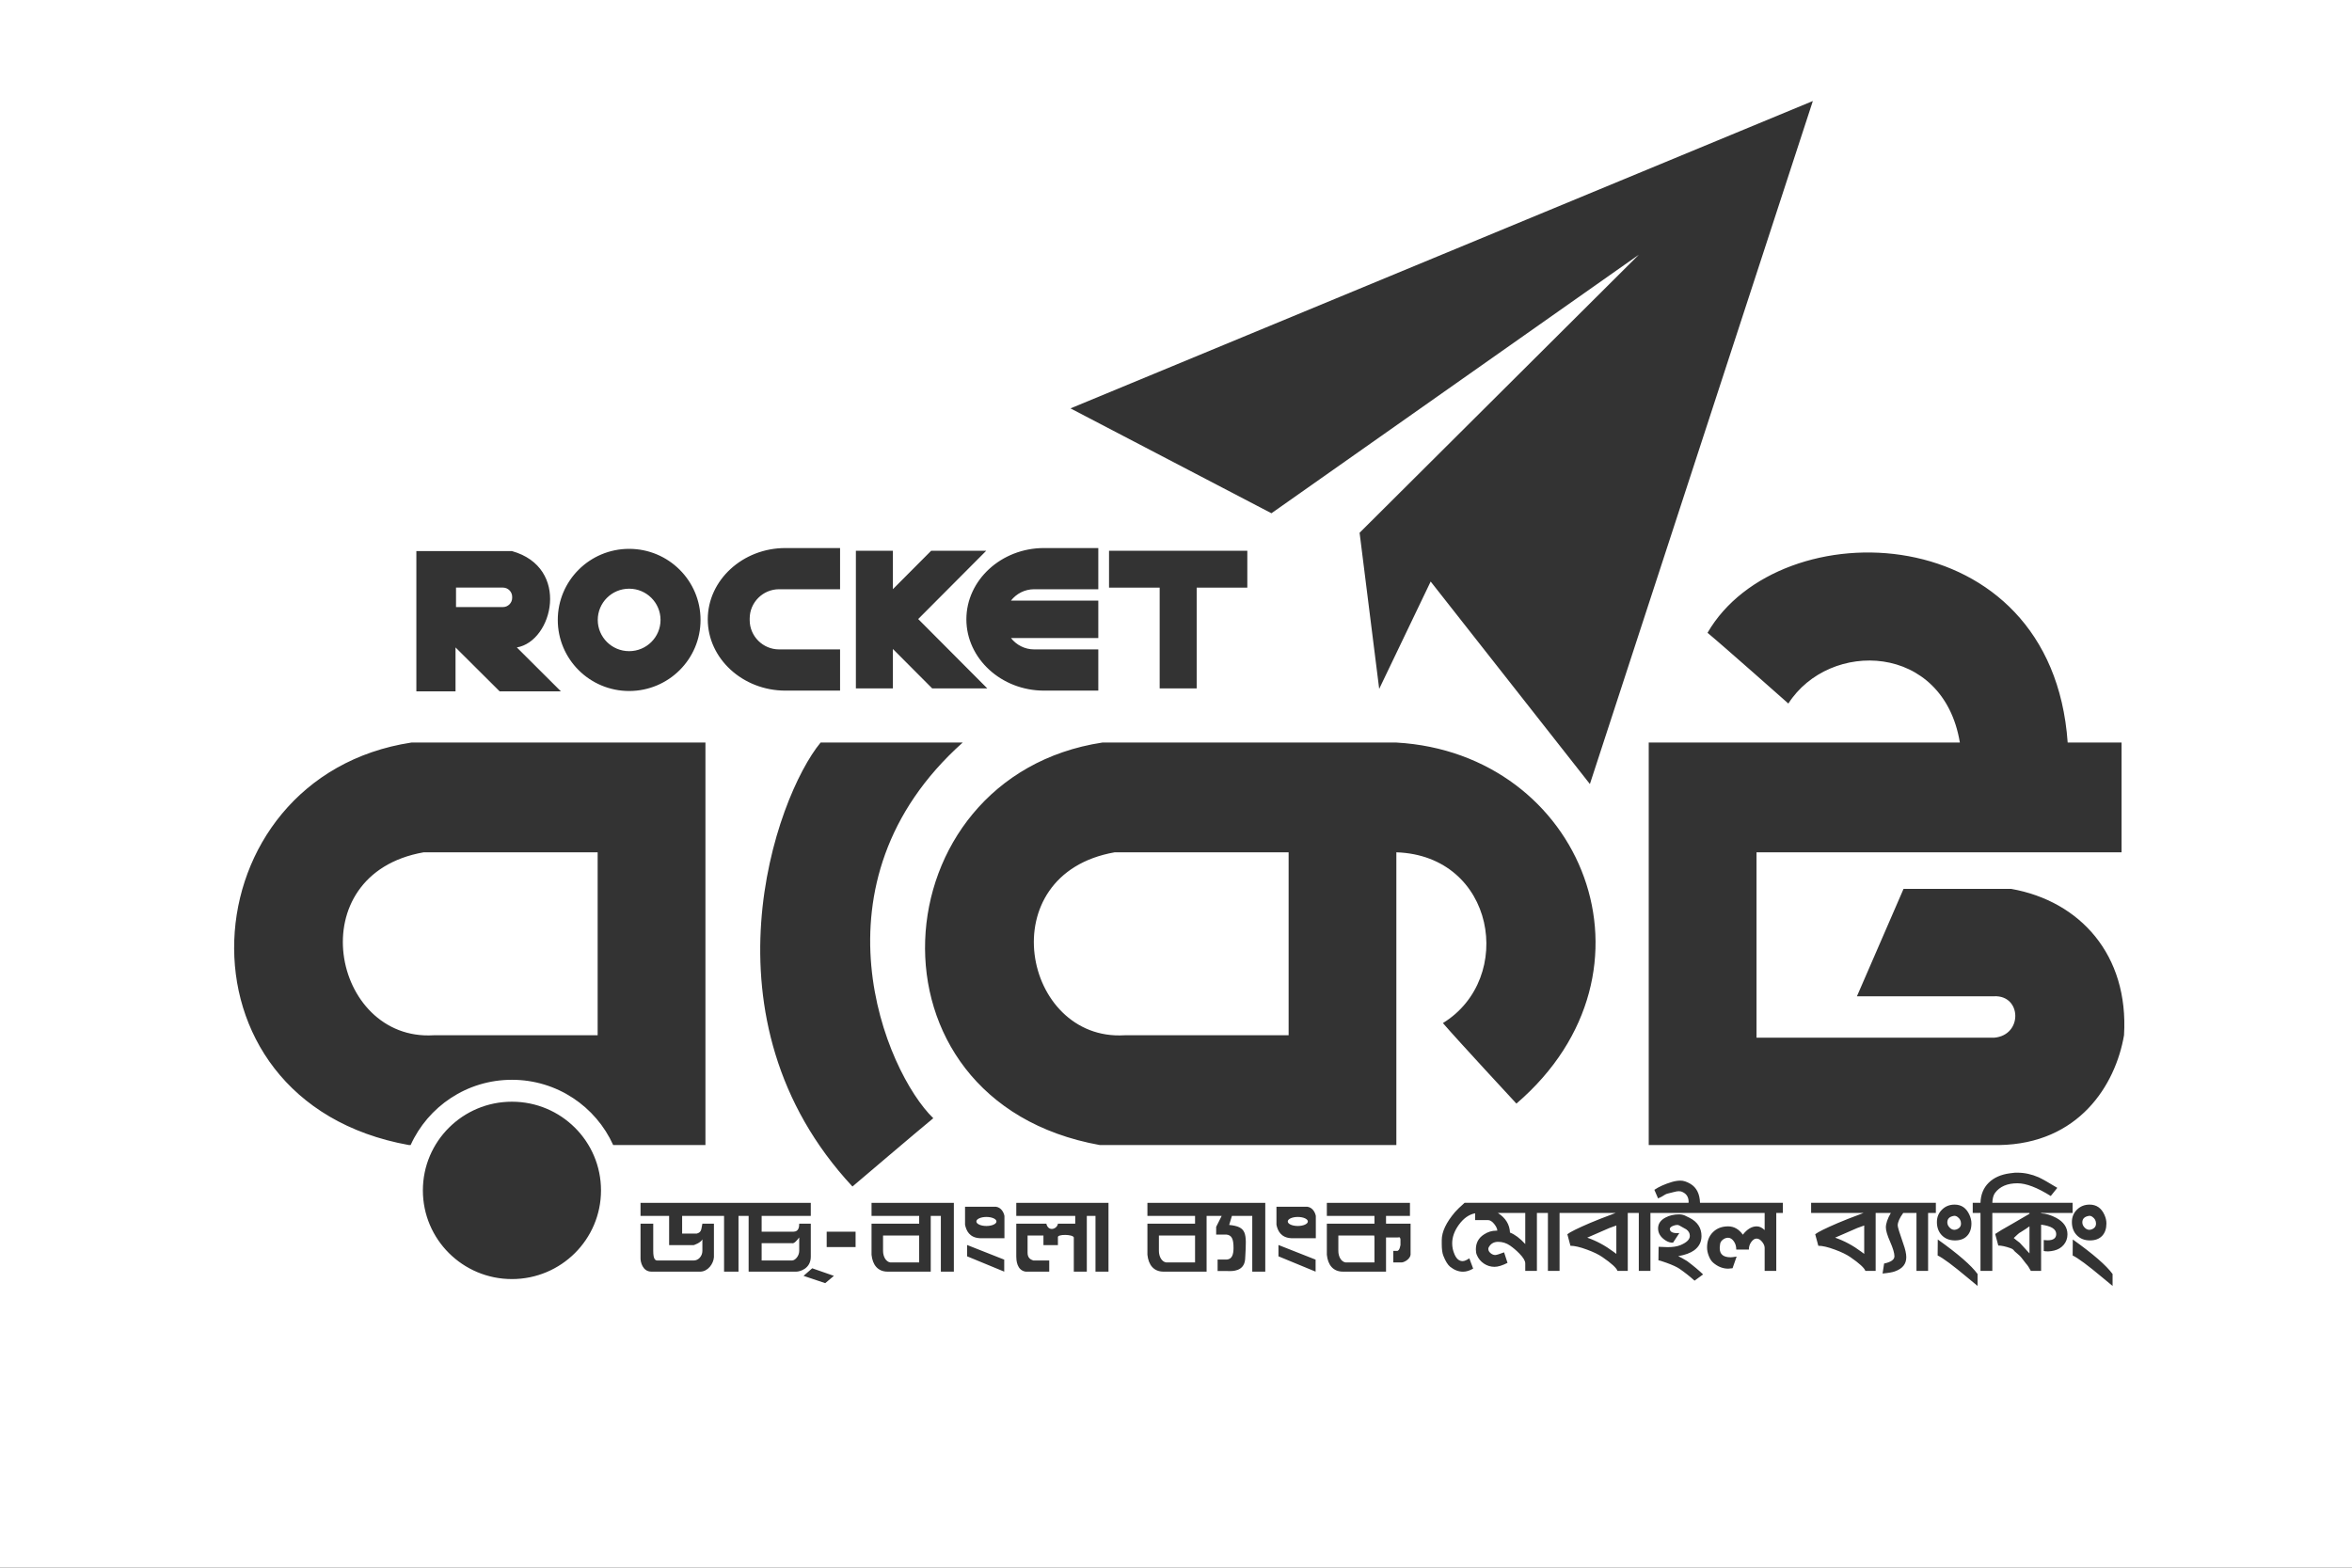 <svg width="87" height="58" viewBox="0 0 87 58" fill="none" xmlns="http://www.w3.org/2000/svg">
<rect x="0" y="0" width="87" height="58" fill="#333333" stroke="none"/>
<path fill-rule="evenodd" clip-rule="evenodd" d="M87 58H0V0H87V58ZM50.291 19.711L60.623 9.422L47.03 18.989L39.597 15.109L67.057 3.737L58.81 29.007L52.92 21.515L51.016 25.487L50.291 19.711ZM47.666 38.302H41.594C37.833 38.528 36.61 32.346 41.232 31.533H47.666V38.302ZM51.651 27.472H40.776C32.483 28.736 31.622 40.739 40.685 42.364H51.651V31.533C55.306 31.654 56.062 36.196 53.373 37.851C53.916 38.483 56.092 40.83 56.092 40.83C61.801 35.926 58.538 27.863 51.651 27.472ZM70.411 32.887H74.398C76.935 33.338 78.748 35.324 78.567 38.302C78.249 40.153 76.89 42.318 73.945 42.364H60.986V27.472H72.495C71.883 23.773 67.669 23.66 66.151 26.029C66.151 26.029 63.682 23.84 63.161 23.412C65.811 18.831 75.893 19.079 76.483 27.472H78.476V31.533H64.973V38.392H73.763C74.829 38.302 74.784 36.813 73.763 36.859H68.688L70.411 32.887ZM35.61 27.472H30.354C28.677 29.503 25.777 37.715 31.532 43.898C31.532 43.898 34.024 41.777 34.522 41.371C32.755 39.656 29.81 32.661 35.61 27.472ZM18.936 47.322C20.756 47.322 22.231 45.853 22.231 44.041C22.231 42.229 20.756 40.76 18.936 40.76C17.116 40.76 15.642 42.229 15.642 44.041C15.642 45.853 17.116 47.322 18.936 47.322ZM22.107 38.302H16.035C12.274 38.528 11.05 32.346 15.672 31.533H22.107V38.302ZM15.219 27.472C6.927 28.736 6.066 40.739 15.128 42.364H15.189C15.832 40.941 17.267 39.949 18.936 39.949C20.605 39.949 22.04 40.941 22.682 42.364H26.094V27.472H15.219ZM18.602 22.46C18.791 22.46 18.945 22.307 18.945 22.119V22.081C18.945 21.892 18.791 21.739 18.602 21.739H16.868V22.46H18.602ZM18.935 20.388C21.11 20.997 20.453 23.727 19.118 23.953L20.748 25.578H18.482L16.85 23.953V25.578H15.401V20.388H18.935ZM23.272 24.091C22.631 24.091 22.111 23.574 22.111 22.936C22.111 22.297 22.631 21.78 23.272 21.78C23.913 21.78 24.433 22.297 24.433 22.936C24.433 23.574 23.913 24.091 23.272 24.091ZM23.272 20.306C21.814 20.306 20.632 21.483 20.632 22.936C20.632 24.388 21.814 25.565 23.272 25.565C24.73 25.565 25.913 24.388 25.913 22.936C25.913 21.483 24.73 20.306 23.272 20.306ZM40.626 21.8H38.252C37.904 21.8 37.594 21.966 37.395 22.221H40.626V23.605H37.395C37.594 23.86 37.904 24.026 38.252 24.026H40.626V25.551H38.617C37.038 25.551 35.746 24.364 35.746 22.913C35.746 21.463 37.038 20.276 38.617 20.276H40.626V21.8ZM28.818 24.026C28.221 24.026 27.731 23.539 27.731 22.944V22.883C27.731 22.287 28.221 21.8 28.818 21.8H31.074V20.276H29.051C27.473 20.276 26.18 21.463 26.18 22.913C26.18 24.364 27.473 25.551 29.051 25.551H31.074V24.026H28.818ZM41.023 20.376H46.138V21.74H44.265V25.47H42.896V21.74H41.023V20.376ZM33.964 22.903L36.481 20.376H34.444L33.028 21.798V20.376H31.659V25.47H33.028V24.01L34.483 25.47H36.521L33.964 22.903ZM53.963 45.313C54.135 45.075 54.334 44.934 54.56 44.889L54.565 44.889V45.14H55.041C55.115 45.14 55.19 45.186 55.266 45.278C55.342 45.372 55.382 45.456 55.386 45.531H55.344C55.185 45.531 55.035 45.577 54.895 45.669C54.693 45.797 54.592 45.982 54.592 46.225C54.592 46.308 54.604 46.377 54.629 46.433C54.683 46.564 54.771 46.669 54.889 46.749C55.009 46.829 55.139 46.869 55.283 46.869C55.412 46.869 55.571 46.82 55.763 46.722L55.636 46.333C55.463 46.399 55.353 46.432 55.308 46.432C55.25 46.432 55.193 46.41 55.137 46.364C55.081 46.317 55.053 46.266 55.053 46.209C55.053 46.184 55.057 46.166 55.066 46.15C55.139 46.013 55.256 45.944 55.417 45.944C55.575 45.944 55.721 45.99 55.855 46.082C55.976 46.166 56.091 46.264 56.201 46.377C56.347 46.526 56.419 46.647 56.419 46.743V47.02H56.85V44.876H56.94H57.144H57.257V47.02H57.688V44.876H57.824H57.975H59.763C59.318 45.042 59 45.166 58.807 45.25C58.353 45.445 58.075 45.583 57.976 45.663L58.09 46.09C58.243 46.09 58.447 46.137 58.704 46.233C58.945 46.321 59.135 46.414 59.271 46.508C59.608 46.739 59.794 46.91 59.831 47.02H60.211V44.876H60.302H60.508H60.619V47.02H61.049V44.876L61.185 44.876H63.129L65.274 44.876V45.509C65.179 45.418 65.082 45.372 64.98 45.372C64.798 45.372 64.626 45.475 64.468 45.68C64.321 45.475 64.14 45.372 63.923 45.372C63.691 45.372 63.503 45.445 63.359 45.589C63.215 45.732 63.144 45.92 63.144 46.152C63.144 46.251 63.164 46.352 63.204 46.456C63.247 46.571 63.301 46.657 63.368 46.714C63.539 46.862 63.725 46.937 63.927 46.937C63.945 46.937 63.998 46.932 64.087 46.921L64.238 46.489C64.134 46.507 64.061 46.516 64.018 46.516C63.748 46.516 63.613 46.406 63.613 46.185V46.141L63.626 46.03C63.633 45.968 63.666 45.912 63.727 45.865C63.788 45.817 63.853 45.793 63.92 45.793C64 45.793 64.07 45.837 64.132 45.923C64.194 46.009 64.224 46.111 64.224 46.23H64.69C64.69 46.123 64.72 46.03 64.781 45.947C64.842 45.865 64.906 45.824 64.973 45.824C65.046 45.824 65.114 45.863 65.178 45.941C65.242 46.02 65.274 46.095 65.274 46.169V47.02H65.704V44.876H65.948V44.5H62.947L62.883 44.5C62.873 44.167 62.754 43.933 62.526 43.797C62.391 43.719 62.271 43.68 62.164 43.68C62.064 43.68 61.957 43.696 61.844 43.729C61.576 43.81 61.36 43.907 61.195 44.02L61.332 44.338C61.424 44.299 61.505 44.255 61.575 44.207C61.63 44.173 61.693 44.151 61.766 44.139C61.784 44.136 61.84 44.123 61.931 44.098C61.998 44.08 62.054 44.071 62.1 44.071C62.13 44.071 62.158 44.074 62.182 44.08C62.368 44.143 62.462 44.272 62.462 44.469C62.462 44.474 62.46 44.485 62.457 44.5L61.336 44.5H60.508H60.302H57.975H57.824H57.144H56.94H54.693H54.373H54.176C54.012 44.645 53.894 44.759 53.824 44.839C53.495 45.225 53.33 45.573 53.33 45.882V46.02C53.33 46.216 53.35 46.364 53.39 46.461C53.469 46.661 53.553 46.796 53.641 46.867C53.794 46.988 53.952 47.049 54.117 47.049C54.238 47.049 54.363 47.011 54.492 46.934L54.35 46.555C54.248 46.624 54.166 46.658 54.102 46.658C53.976 46.658 53.876 46.576 53.803 46.408C53.745 46.278 53.716 46.141 53.716 46.002C53.716 45.769 53.798 45.54 53.963 45.313ZM56.419 44.876H55.406C55.693 45.061 55.841 45.303 55.854 45.601C56.036 45.672 56.225 45.814 56.419 46.026V44.876ZM59.788 45.34C59.708 45.367 59.623 45.397 59.53 45.433C59.395 45.492 59.15 45.6 58.794 45.754L58.712 45.79C59.052 45.908 59.376 46.083 59.687 46.315L59.734 46.35L59.766 46.374L59.788 46.39V45.34ZM62.681 47.381C62.507 47.223 62.321 47.077 62.123 46.94C62.029 46.876 61.871 46.803 61.652 46.723C61.478 46.661 61.376 46.629 61.345 46.629L61.351 46.128C61.387 46.128 61.443 46.13 61.517 46.134C61.592 46.139 61.648 46.141 61.684 46.141C61.879 46.141 62.038 46.116 62.16 46.066C62.391 45.969 62.507 45.856 62.507 45.724C62.507 45.627 62.463 45.547 62.375 45.483C62.289 45.432 62.202 45.384 62.114 45.337C62.09 45.326 62.065 45.319 62.041 45.319C61.989 45.319 61.932 45.333 61.871 45.359C61.795 45.395 61.761 45.434 61.766 45.478C61.781 45.589 61.899 45.636 62.119 45.619L61.886 45.974C61.791 45.98 61.695 45.951 61.597 45.885C61.42 45.766 61.332 45.621 61.332 45.449C61.332 45.277 61.422 45.144 61.602 45.048C61.748 44.969 61.916 44.928 62.105 44.928C62.187 44.928 62.259 44.943 62.318 44.969C62.377 44.995 62.438 45.025 62.499 45.057C62.791 45.206 62.938 45.431 62.938 45.732C62.938 45.949 62.848 46.123 62.668 46.257C62.53 46.357 62.334 46.43 62.077 46.474C62.154 46.509 62.263 46.57 62.406 46.656C62.651 46.84 62.848 47.005 62.997 47.15L62.681 47.381ZM68.957 45.34C68.878 45.367 68.791 45.397 68.7 45.433C68.565 45.492 68.319 45.6 67.963 45.754L67.881 45.79C68.221 45.908 68.546 46.083 68.856 46.315L68.912 46.357L68.936 46.374L68.957 46.39V45.34ZM68.933 44.876H66.993V44.5H69.494H69.678H70.573H70.694H71.607V44.876H71.32V47.02H70.89V44.876H70.694H70.573H70.4C70.263 45.063 70.196 45.218 70.196 45.34C70.196 45.397 70.265 45.623 70.404 46.019C70.476 46.218 70.513 46.383 70.513 46.515C70.513 46.765 70.373 46.938 70.092 47.037C70.007 47.07 69.855 47.096 69.636 47.117L69.693 46.747C69.948 46.693 70.075 46.604 70.075 46.479C70.075 46.363 70.022 46.184 69.916 45.943C69.81 45.702 69.758 45.525 69.758 45.412C69.758 45.266 69.819 45.088 69.941 44.876H69.678H69.494H69.38V47.02H69C68.963 46.91 68.777 46.739 68.441 46.508C68.303 46.414 68.114 46.321 67.873 46.233C67.616 46.137 67.412 46.09 67.259 46.09L67.144 45.663C67.245 45.583 67.523 45.445 67.977 45.25C68.169 45.166 68.487 45.042 68.933 44.876ZM72.274 44.984C72.317 44.977 72.361 44.99 72.404 45.02C72.493 45.081 72.537 45.165 72.537 45.269C72.537 45.379 72.476 45.453 72.353 45.491L72.293 45.5C72.226 45.5 72.166 45.471 72.112 45.413C72.058 45.355 72.031 45.293 72.031 45.224C72.031 45.09 72.112 45.011 72.274 44.984ZM71.673 46.449C71.869 46.541 72.238 46.816 72.784 47.273L73.15 47.576V47.135C72.919 46.817 72.428 46.391 71.678 45.857L71.673 46.449ZM71.828 45.702C71.951 45.828 72.112 45.892 72.314 45.892C72.509 45.892 72.659 45.835 72.764 45.722C72.87 45.61 72.923 45.456 72.923 45.263C72.923 45.159 72.897 45.054 72.849 44.946C72.736 44.694 72.553 44.567 72.3 44.567C72.113 44.567 71.958 44.629 71.834 44.753C71.708 44.876 71.646 45.029 71.646 45.214C71.646 45.413 71.707 45.576 71.828 45.702ZM75.857 44.249C75.355 43.935 74.945 43.778 74.626 43.778C74.25 43.778 73.973 43.897 73.796 44.134C73.735 44.217 73.702 44.34 73.696 44.5L73.71 44.5H76.665V44.876H75.5V44.89C75.68 44.899 75.868 44.955 76.063 45.059C76.337 45.209 76.475 45.411 76.475 45.667C76.475 45.816 76.429 45.945 76.337 46.054C76.245 46.162 76.125 46.234 75.977 46.268C75.828 46.303 75.702 46.307 75.598 46.284V45.878C75.648 45.885 75.693 45.888 75.736 45.888C75.951 45.888 76.059 45.81 76.059 45.656C76.059 45.472 75.872 45.356 75.5 45.309V47.02H75.121C75.059 46.901 74.999 46.809 74.937 46.744C74.916 46.72 74.861 46.649 74.772 46.53C74.745 46.492 74.695 46.443 74.622 46.383C74.548 46.324 74.498 46.276 74.471 46.237C74.458 46.219 74.424 46.2 74.369 46.179C74.183 46.114 74.032 46.081 73.916 46.081L73.802 45.654C73.897 45.586 74.11 45.458 74.443 45.272C74.467 45.254 74.569 45.195 74.748 45.094C74.811 45.055 74.919 44.993 75.07 44.907V44.876L73.998 44.876H73.696V47.02H73.258V44.876H72.971V44.5H73.258C73.267 44.196 73.368 43.949 73.56 43.759C73.751 43.57 74.012 43.454 74.342 43.409C74.375 43.406 74.44 43.399 74.535 43.386H74.625C74.888 43.386 75.149 43.443 75.409 43.556C75.549 43.621 75.779 43.751 76.099 43.947L75.857 44.249ZM74.749 45.584C74.892 45.496 74.999 45.424 75.07 45.371V46.372C74.923 46.216 74.802 46.083 74.708 45.977C74.606 45.902 74.534 45.844 74.488 45.803C74.531 45.764 74.576 45.722 74.624 45.676C74.67 45.63 74.713 45.6 74.749 45.584ZM77.397 45.02C77.355 44.99 77.312 44.977 77.269 44.984C77.106 45.011 77.025 45.09 77.025 45.224C77.025 45.293 77.052 45.355 77.106 45.413C77.159 45.471 77.22 45.5 77.287 45.5L77.347 45.491C77.47 45.453 77.531 45.379 77.531 45.269C77.531 45.165 77.486 45.081 77.397 45.02ZM77.778 47.273C77.233 46.816 76.862 46.541 76.667 46.449L76.672 45.857C77.422 46.391 77.912 46.817 78.144 47.135V47.576L77.778 47.273ZM77.308 45.892C77.107 45.892 76.945 45.828 76.823 45.702C76.7 45.576 76.639 45.413 76.639 45.214C76.639 45.029 76.702 44.876 76.827 44.753C76.952 44.629 77.108 44.567 77.294 44.567C77.547 44.567 77.73 44.694 77.843 44.946C77.892 45.054 77.916 45.159 77.916 45.263C77.916 45.456 77.864 45.61 77.759 45.722C77.653 45.835 77.502 45.892 77.308 45.892ZM30.525 47.473L29.723 47.203L30.044 46.923L30.846 47.203L30.525 47.473ZM29.295 45.995C29.376 46.019 29.483 45.889 29.563 45.782V46.279C29.563 46.469 29.411 46.635 29.295 46.635H28.173V45.995H29.295ZM29.991 44.986V44.503H23.693V44.986H24.751V46.066H25.66C25.66 46.066 25.918 45.984 25.981 45.853V46.279C25.981 46.469 25.838 46.635 25.66 46.635H24.324C24.243 46.635 24.163 46.599 24.163 46.279V45.273H23.693V46.564C23.693 46.671 23.76 47.047 24.098 47.047H25.91C26.192 47.038 26.393 46.751 26.408 46.51V45.273H25.981C25.972 45.312 25.965 45.349 25.96 45.383C25.938 45.513 25.922 45.602 25.767 45.64H25.232V44.986H26.783V47.047H27.317V44.986H27.692V47.047H29.456C29.581 47.047 29.991 46.943 29.991 46.493V45.273H29.563C29.563 45.391 29.545 45.569 29.349 45.569H28.173V44.986H29.991ZM31.648 46.137H30.579V45.569H31.648V46.137ZM34 46.706H32.931C32.771 46.682 32.664 46.493 32.664 46.279V45.711H34V46.706ZM32.238 44.503V44.986H34V45.273H32.238V46.422C32.276 46.796 32.469 47.047 32.834 47.047H34.428V44.986H34.802V47.047H35.283V44.503H32.238ZM39.773 44.986H37.592V44.503H41.003V47.047H40.522V44.986H40.201V47.047H39.72V45.782C39.693 45.663 39.096 45.652 39.132 45.782V46.066H38.597V45.711H38.01V46.351C38.01 46.528 38.108 46.599 38.223 46.635H38.811V47.047H37.937C37.61 46.998 37.592 46.611 37.592 46.493V45.273H38.704C38.776 45.584 39.105 45.474 39.132 45.273H39.773V44.986ZM36.487 45.358C36.282 45.358 36.116 45.283 36.116 45.191C36.116 45.099 36.282 45.024 36.487 45.024C36.692 45.024 36.859 45.099 36.859 45.191C36.859 45.283 36.692 45.358 36.487 45.358ZM36.834 44.645H35.697V45.313C35.742 45.526 35.856 45.79 36.245 45.81H37.154V44.986C37.127 44.847 37.029 44.669 36.834 44.645ZM35.773 46.48V46.061L37.146 46.603V47.047L35.773 46.48ZM48.005 45.358C47.8 45.358 47.634 45.283 47.634 45.191C47.634 45.099 47.8 45.024 48.005 45.024C48.21 45.024 48.377 45.099 48.377 45.191C48.377 45.283 48.21 45.358 48.005 45.358ZM48.351 44.645H47.216V45.313C47.26 45.526 47.374 45.79 47.763 45.81H48.672V44.986C48.645 44.847 48.547 44.669 48.351 44.645ZM47.29 46.48V46.061L48.664 46.603V47.047L47.29 46.48ZM50.841 46.706H49.772C49.611 46.682 49.505 46.493 49.505 46.279V45.711H50.833L50.84 45.782H50.841V46.706ZM51.269 45.273V44.986H52.154V44.503H49.08V44.986H50.841V45.273H49.08V46.422C49.117 46.796 49.31 47.047 49.675 47.047H51.269V45.782H51.696C51.712 45.782 51.726 45.78 51.738 45.779C51.775 45.773 51.789 45.772 51.803 45.853V46.066L51.794 46.102C51.773 46.189 51.759 46.248 51.696 46.279H51.538V46.706H51.856C51.963 46.694 52.159 46.576 52.177 46.422V45.273H51.269ZM43.135 46.706H44.205V45.711H42.868V46.279C42.868 46.493 42.975 46.682 43.135 46.706ZM42.443 44.986V44.503H46.802V47.047H46.321V44.986H45.568L45.467 45.319C46.125 45.387 46.111 45.619 46.063 46.483C46.06 46.52 46.058 46.559 46.056 46.599C46.014 47.04 45.587 47.029 45.442 47.026C45.431 47.025 45.422 47.025 45.414 47.025H45.039V46.599H45.389C45.573 46.58 45.628 46.409 45.628 46.172C45.628 45.829 45.56 45.697 45.361 45.675H44.986V45.39L45.189 44.986H44.632V47.047H43.039C42.674 47.047 42.481 46.796 42.443 46.422V45.273H44.205V44.986H42.443Z" fill="white"/>
</svg>

